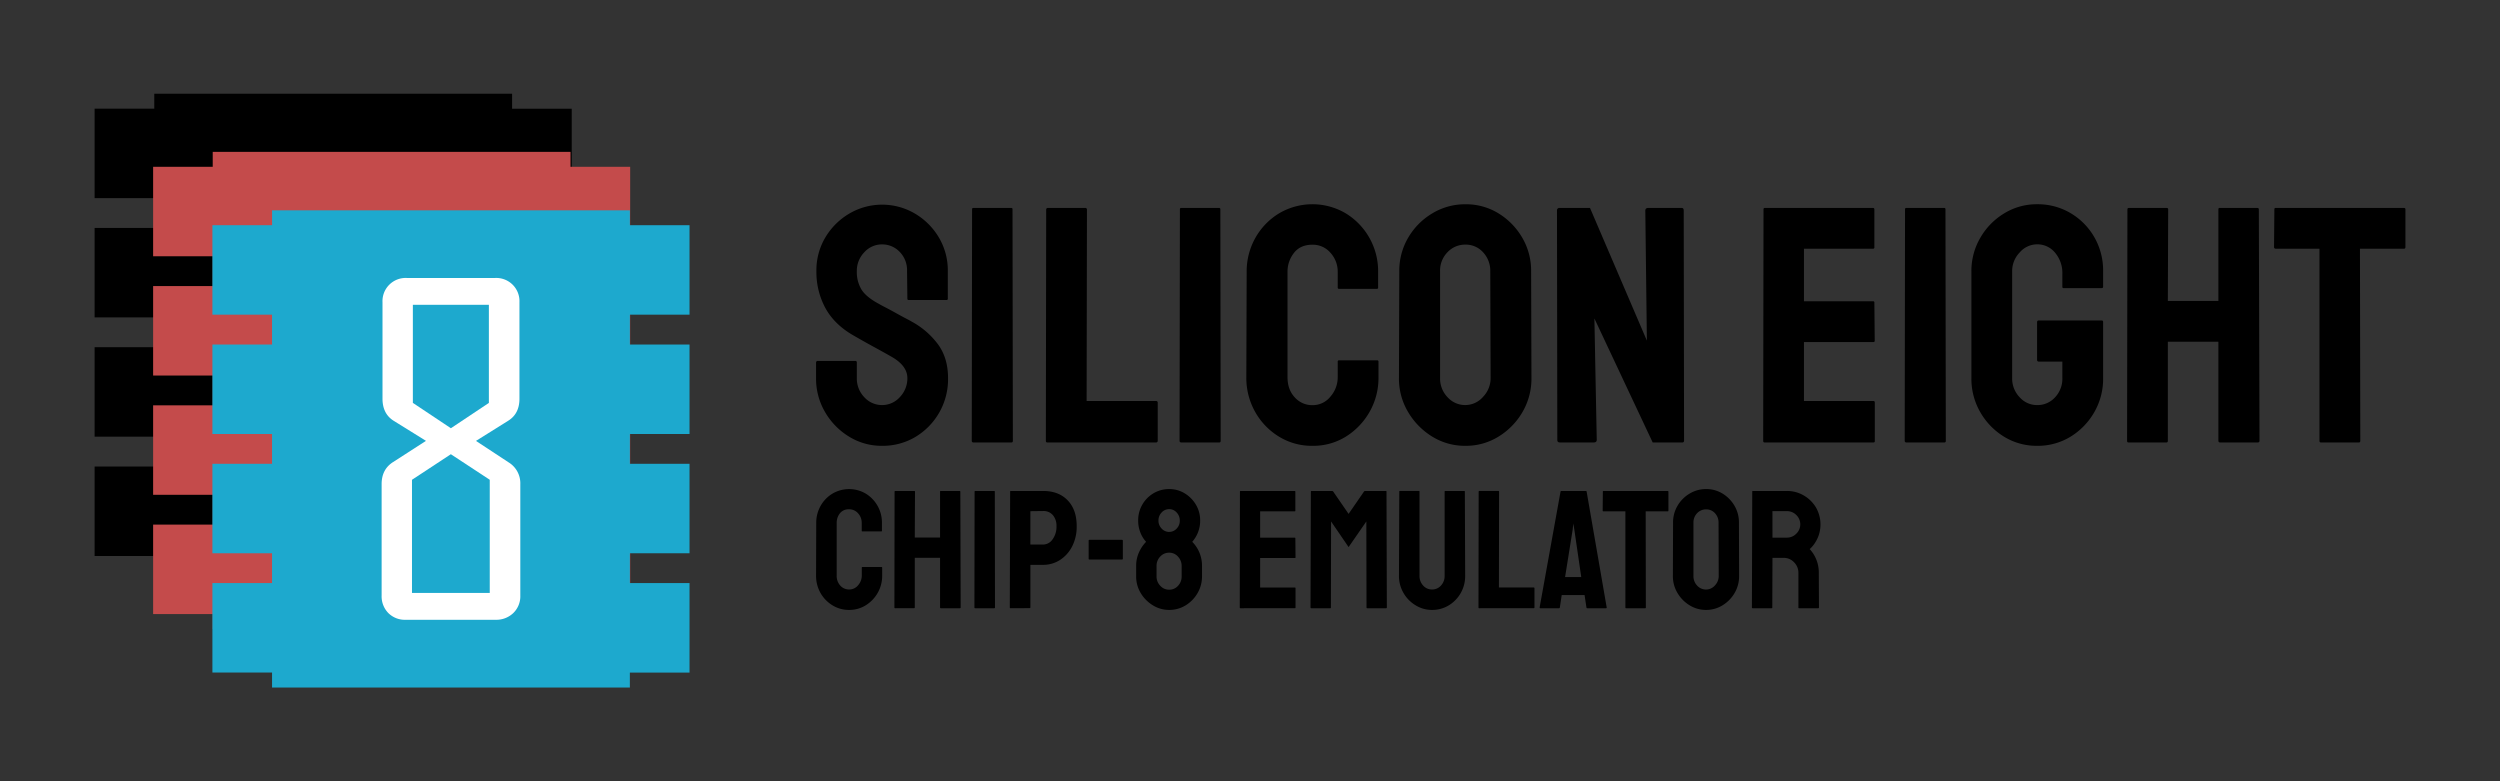 <svg id="Layer_1" data-name="Layer 1" xmlns="http://www.w3.org/2000/svg" viewBox="0 0 1600 500"><rect x="0" y="0" width="1600" height="500" fill="#333333" stroke="none"/><defs><style>.cls-1{fill:#c44b4b;}.cls-2{fill:#fff;}.cls-3{fill:#1da9ce;}</style></defs><title>Artboard 1</title><polygon points="237.48 183.3 237.48 120.53 188.84 120.53 188.84 183.3 213.16 199.51 237.48 183.3"/><polygon points="188.28 232.5 188.28 304.91 238.04 304.91 238.04 232.5 213.16 216.15 188.28 232.5"/><path d="M365.91,126.84V69.58H327.74V60h-229v9.54H60.55v57.26H98.72v19.08H60.55v57.26H98.72v19.08H60.55v57.26H98.72V298.6H60.55v57.26H98.72v9.54h229v-9.54h38.17V298.6H327.74V279.52h38.17V222.26H327.74V203.18h38.17V145.92H327.74V126.84ZM257.61,306.59a14.89,14.89,0,0,1-4.47,11.18,15.63,15.63,0,0,1-11.33,4.33H184.22a14.89,14.89,0,0,1-11.11-4.33,15.24,15.24,0,0,1-4.26-11.18V235.3q0-9.37,7.13-14l21.24-13.7-20.69-12.86q-7.12-4.47-7.12-14.12V118.86a14.84,14.84,0,0,1,15.51-15.52h56.61a14.84,14.84,0,0,1,15.52,15.52v61.78q0,9.65-7.27,14.12l-20.55,12.86,20.83,13.7a15.7,15.7,0,0,1,7.55,14Z"/><polygon class="cls-1" points="274.89 220.47 274.89 157.7 226.24 157.7 226.24 220.47 250.56 236.68 274.89 220.47"/><polygon class="cls-1" points="225.68 269.67 225.68 342.08 275.44 342.08 275.44 269.67 250.56 253.31 225.68 269.67"/><path class="cls-1" d="M403.31,164V106.75H365.14V97.21h-229v9.54H98V164h38.17v19.08H98v57.26h38.17v19.08H98v57.26h38.17v19.08H98V393h38.17v9.54h229V393h38.17V335.77H365.14V316.69h38.17V259.43H365.14V240.35h38.17V183.09H365.14V164ZM295,343.75a14.9,14.9,0,0,1-4.47,11.19,15.62,15.62,0,0,1-11.32,4.33H221.63a14.92,14.92,0,0,1-11.12-4.33,15.29,15.29,0,0,1-4.26-11.19V272.47q0-9.37,7.13-14l21.25-13.7-20.69-12.86q-7.12-4.47-7.13-14.12V156a14.84,14.84,0,0,1,15.52-15.52h56.61A14.84,14.84,0,0,1,294.45,156v61.78q0,9.65-7.26,14.12l-20.55,12.86,20.83,13.7a15.69,15.69,0,0,1,7.54,14Z"/><rect class="cls-2" x="228.41" y="164.26" width="120.29" height="246.04"/><polygon class="cls-3" points="312.88 257.86 312.88 195.09 264.23 195.09 264.23 257.86 288.55 274.07 312.88 257.86"/><polygon class="cls-3" points="263.67 307.06 263.67 379.47 313.44 379.47 313.44 307.06 288.55 290.7 263.67 307.06"/><path class="cls-3" d="M441.3,201.4V144.14H403.13V134.6h-229v9.54H135.94V201.4h38.17v19.08H135.94v57.26h38.17v19.08H135.94v57.26h38.17v19.08H135.94v57.26h38.17V440h229v-9.54H441.3V373.16H403.13V354.08H441.3V296.82H403.13V277.74H441.3V220.48H403.13V201.4ZM333,381.14a14.9,14.9,0,0,1-4.47,11.19,15.64,15.64,0,0,1-11.32,4.33H259.62a14.92,14.92,0,0,1-11.11-4.33,15.26,15.26,0,0,1-4.27-11.19V309.85q0-9.36,7.13-14l21.25-13.7-20.69-12.86q-7.12-4.47-7.13-14.12V193.42a14.84,14.84,0,0,1,15.52-15.52h56.61a14.85,14.85,0,0,1,15.52,15.52V255.2q0,9.65-7.27,14.12l-20.55,12.86,20.83,13.7a15.68,15.68,0,0,1,7.54,14Z"/><path d="M564.55,285.32a39.51,39.51,0,0,1-21.24-5.93A44.4,44.4,0,0,1,528,263.65,42.26,42.26,0,0,1,522.28,242v-9.92a1,1,0,0,1,1.08-1.08h24.15c.57,0,.86.36.86,1.08V242a17.2,17.2,0,0,0,4.75,12.18,15.32,15.32,0,0,0,22.86-.1A17.34,17.34,0,0,0,580.72,242q0-8-10.35-13.8-3.45-2-10.78-6t-13.8-7.76q-11.87-6.9-17.58-17.36a48.42,48.42,0,0,1-5.71-23.62,41,41,0,0,1,5.82-21.67,43.43,43.43,0,0,1,15.42-15.2,41.44,41.44,0,0,1,41.83.11A43.35,43.35,0,0,1,600.88,152a41.14,41.14,0,0,1,5.72,21.45v17.69a.76.76,0,0,1-.86.86H581.58a.76.76,0,0,1-.86-.86l-.21-17.69a16.66,16.66,0,0,0-4.75-12.29,15.33,15.33,0,0,0-11.21-4.74,15.09,15.09,0,0,0-11.43,5.07,16.93,16.93,0,0,0-4.75,12,21.69,21.69,0,0,0,3,11.86q3,4.76,11,9.06,1.08.65,4.21,2.27c2.08,1.07,4.34,2.3,6.79,3.66s4.64,2.56,6.58,3.56,3.12,1.65,3.55,1.94a51.45,51.45,0,0,1,17,14.77q6.26,8.73,6.25,21.46a43,43,0,0,1-21,37.63A40.74,40.74,0,0,1,564.55,285.32Z"/><path d="M623,283.17a1,1,0,0,1-1.08-1.08l.21-148.15a.77.77,0,0,1,.87-.86h24.15a.76.76,0,0,1,.86.86l.22,148.15q0,1.08-.87,1.08Z"/><path d="M670.21,283.17c-.58,0-.86-.36-.86-1.08l.21-147.93a1,1,0,0,1,1.08-1.08h23.94a1,1,0,0,1,1.07,1.08l-.21,122.48h44.42a1,1,0,0,1,1.08,1.08v24.37a1,1,0,0,1-1.08,1.08Z"/><path d="M756,283.17a1,1,0,0,1-1.08-1.08l.22-148.15a.76.76,0,0,1,.86-.86h24.15a.77.77,0,0,1,.87.86l.21,148.15c0,.72-.29,1.08-.86,1.08Z"/><path d="M839.92,285.32a39.92,39.92,0,0,1-21.46-5.93,43.29,43.29,0,0,1-15.2-15.85,44.3,44.3,0,0,1-5.61-22.21l.22-67.28a43.63,43.63,0,0,1,5.49-21.67,42.85,42.85,0,0,1,15.1-15.74,41.91,41.91,0,0,1,42.8-.11A43.33,43.33,0,0,1,882,174.05V184a.76.76,0,0,1-.87.86H857a.76.76,0,0,1-.86-.86v-9.92a17.82,17.82,0,0,0-4.64-12.29,14.85,14.85,0,0,0-11.53-5.18q-7.77,0-11.86,5.29a19.27,19.27,0,0,0-4.1,12.18v67.28q0,8,4.63,12.94a14.91,14.91,0,0,0,11.33,5,14.47,14.47,0,0,0,11.53-5.5,18.73,18.73,0,0,0,4.64-12.4v-9.92a.76.76,0,0,1,.86-.86h24.37a.76.76,0,0,1,.86.86v9.92a43.75,43.75,0,0,1-5.71,22.21,44.55,44.55,0,0,1-15.21,15.85A39.37,39.37,0,0,1,839.92,285.32Z"/><path d="M937.82,285.32a39.57,39.57,0,0,1-21.25-5.93,45.45,45.45,0,0,1-15.41-15.74A41.59,41.59,0,0,1,895.33,242l.22-68.36a41.68,41.68,0,0,1,5.71-21.56,43.7,43.7,0,0,1,15.42-15.53,40.34,40.34,0,0,1,21.14-5.82A39.63,39.63,0,0,1,959,136.53a44.33,44.33,0,0,1,15.2,15.53,41.68,41.68,0,0,1,5.72,21.56l.21,68.36a42.35,42.35,0,0,1-5.71,21.67,44.57,44.57,0,0,1-15.31,15.74A39.56,39.56,0,0,1,937.82,285.32Zm0-26.09A15,15,0,0,0,949.14,254,17.24,17.24,0,0,0,954,242l-.22-68.36a17.32,17.32,0,0,0-4.52-12.08,14.85,14.85,0,0,0-11.43-5,15.39,15.39,0,0,0-11.43,4.86,16.68,16.68,0,0,0-4.75,12.18V242a17.15,17.15,0,0,0,4.75,12.18A15.09,15.09,0,0,0,937.82,259.23Z"/><path d="M998.41,283.17c-1.15,0-1.73-.5-1.73-1.51l-.21-146.86a1.52,1.52,0,0,1,1.72-1.72h19.41L1054,218,1053,134.8c0-1.14.64-1.72,1.94-1.72h21.35c.86,0,1.29.58,1.29,1.72l.22,147.07c0,.87-.36,1.3-1.08,1.3h-19l-37.31-79.36,1.51,77.63c0,1.15-.64,1.73-1.94,1.73Z"/><path d="M1129.3,283.17c-.58,0-.86-.36-.86-1.08l.21-148.15a.77.77,0,0,1,.87-.86h69.22c.57,0,.86.36.86,1.08v24.15a.76.76,0,0,1-.86.86h-44.21v33.64h44.21a.77.77,0,0,1,.86.87l.22,24.36a.77.77,0,0,1-.87.87h-44.42v37.73H1199q.87,0,.87,1.08V282.3a.77.77,0,0,1-.87.87Z"/><path d="M1220.09,283.17a1,1,0,0,1-1.08-1.08l.21-148.15a.77.77,0,0,1,.87-.86h24.15a.76.76,0,0,1,.86.86l.22,148.15c0,.72-.29,1.08-.86,1.08Z"/><path d="M1303.75,285.32a39.63,39.63,0,0,1-21.13-5.82,44,44,0,0,1-15.2-15.63A42.7,42.7,0,0,1,1261.7,242V173.62a41.92,41.92,0,0,1,5.72-21.46,43.69,43.69,0,0,1,15.31-15.63,39.75,39.75,0,0,1,21-5.82,41.14,41.14,0,0,1,21.46,5.71,42.25,42.25,0,0,1,15.2,15.42,42.72,42.72,0,0,1,5.61,21.78v9.92c0,.58-.36.86-1.08.86h-24.15a.75.75,0,0,1-.86-.86v-8.2a20.09,20.09,0,0,0-4.64-13.58,14.62,14.62,0,0,0-11.54-5.39,14.82,14.82,0,0,0-11.1,5.17,17.09,17.09,0,0,0-4.85,12.08V242a17.19,17.19,0,0,0,4.74,12.18,14.86,14.86,0,0,0,11.21,5.07,15.14,15.14,0,0,0,11.54-5,17.3,17.3,0,0,0,4.64-12.29V231.41h-15.1a1,1,0,0,1-1.08-1.08V206.18a1,1,0,0,1,1.08-1.08h40.33c.57,0,.86.36.86,1.08V242a42.79,42.79,0,0,1-5.71,21.89,44,44,0,0,1-15.21,15.63A40,40,0,0,1,1303.75,285.32Z"/><path d="M1362.19,283.17c-.57,0-.86-.36-.86-1.08l.22-148.15c0-.57.35-.86,1.07-.86h23.94c.72,0,1.08.29,1.08.86l-.22,58.66h32.35V133.94a.76.76,0,0,1,.86-.86h23.94c.72,0,1.08.29,1.08.86l.43,148.15a1,1,0,0,1-1.08,1.08h-24.15a1,1,0,0,1-1.08-1.08v-63.4h-32.35v63.4c0,.72-.29,1.08-.86,1.08Z"/><path d="M1485.33,283.17q-.87,0-.87-1.08V159.17h-28a1,1,0,0,1-1.08-1.08l.22-24.15a.76.76,0,0,1,.86-.86h81.94c.72,0,1.08.29,1.08.86v24.15c0,.72-.29,1.08-.86,1.08h-28.25l.22,122.92q0,1.08-.87,1.08Z"/><path d="M543.41,390.35a19.93,19.93,0,0,1-10.72-3,21.74,21.74,0,0,1-7.61-7.92,22.18,22.18,0,0,1-2.8-11.11l.11-33.64a21.87,21.87,0,0,1,2.75-10.84,21.42,21.42,0,0,1,7.55-7.87,21,21,0,0,1,21.4-.05,21.66,21.66,0,0,1,10.35,18.76v5a.38.38,0,0,1-.43.43H551.93a.38.38,0,0,1-.43-.43v-5a8.91,8.91,0,0,0-2.32-6.15,7.43,7.43,0,0,0-5.77-2.58,7.07,7.07,0,0,0-5.93,2.64,9.68,9.68,0,0,0-2,6.09v33.64a9.11,9.11,0,0,0,2.31,6.47,7.48,7.48,0,0,0,5.66,2.48,7.25,7.25,0,0,0,5.77-2.75,9.34,9.34,0,0,0,2.32-6.2v-5a.38.38,0,0,1,.43-.43h12.19a.38.38,0,0,1,.43.43v5a21.91,21.91,0,0,1-2.86,11.11,22.29,22.29,0,0,1-7.6,7.92A19.7,19.7,0,0,1,543.41,390.35Z"/><path d="M572.85,389.27c-.29,0-.43-.18-.43-.54l.11-74.07c0-.29.17-.44.53-.44h12c.36,0,.54.15.54.44L585.46,344h16.18V314.66a.38.38,0,0,1,.43-.44h12c.36,0,.54.15.54.44l.21,74.07a.48.48,0,0,1-.54.54H602.18a.48.48,0,0,1-.54-.54V357H585.46v31.7c0,.36-.14.54-.43.54Z"/><path d="M624.17,389.27a.48.48,0,0,1-.54-.54l.11-74.07a.38.38,0,0,1,.43-.44h12.08a.39.39,0,0,1,.43.44l.11,74.07c0,.36-.15.54-.43.54Z"/><path d="M646.81,389.27a.48.48,0,0,1-.54-.54l.22-74.07a.38.38,0,0,1,.43-.44h20.7q9.93,0,15.69,6t5.77,16.39a27.56,27.56,0,0,1-3,13.26,22.37,22.37,0,0,1-7.87,8.63,19.67,19.67,0,0,1-10.57,3h-8.19v27.17a.48.48,0,0,1-.54.54Zm12.62-40.76h8.19a7.4,7.4,0,0,0,6-3.29,13.7,13.7,0,0,0,2.53-8.57,10.37,10.37,0,0,0-2.26-6.9,7.76,7.76,0,0,0-6.26-2.69l-8.19.1Z"/><path d="M697.27,358.11c-.36,0-.54-.14-.54-.43V345.92c0-.28.18-.43.54-.43h20.81c.36,0,.54.15.54.43v11.76c0,.29-.18.43-.54.43Z"/><path d="M748.27,390.35a19.58,19.58,0,0,1-10.51-3,22.81,22.81,0,0,1-7.71-7.82,20.34,20.34,0,0,1-2.91-10.67v-6.68a20.89,20.89,0,0,1,1.72-8.47,23.56,23.56,0,0,1,4.64-6.95,19.11,19.11,0,0,1-3.72-6.1,20.62,20.62,0,0,1-1.35-7.49,20,20,0,0,1,9.81-17.47,19.32,19.32,0,0,1,10-2.69,18.73,18.73,0,0,1,10,2.75,21.08,21.08,0,0,1,7.17,7.28,19.48,19.48,0,0,1,2.69,10.13,20.24,20.24,0,0,1-1.35,7.44,20.64,20.64,0,0,1-3.72,6.15,21.37,21.37,0,0,1,4.59,6.9,21.9,21.9,0,0,1,1.67,8.52v6.68a21,21,0,0,1-2.86,10.73,22.08,22.08,0,0,1-7.6,7.82A19.84,19.84,0,0,1,748.27,390.35Zm0-12.94a7.45,7.45,0,0,0,5.66-2.48,8.5,8.5,0,0,0,2.32-6v-6.68a8.57,8.57,0,0,0-2.32-6,7.36,7.36,0,0,0-5.66-2.53,7.58,7.58,0,0,0-5.71,2.48,8.4,8.4,0,0,0-2.37,6v6.68a8.44,8.44,0,0,0,2.37,6A7.54,7.54,0,0,0,748.27,377.41Zm0-37a6.39,6.39,0,0,0,4.8-2.11,7.16,7.16,0,0,0,2-5.12,7.33,7.33,0,0,0-2-5.17,6.3,6.3,0,0,0-4.8-2.16,6.47,6.47,0,0,0-4.85,2.16,7.21,7.21,0,0,0-2,5.17,7.11,7.11,0,0,0,2,5.07A6.47,6.47,0,0,0,748.27,340.43Z"/><path d="M793.88,389.27c-.29,0-.43-.18-.43-.54l.11-74.07a.38.38,0,0,1,.43-.44H828.6c.28,0,.43.18.43.54v12.08a.38.38,0,0,1-.43.43H806.49v16.82H828.6a.39.39,0,0,1,.43.43l.11,12.19a.39.39,0,0,1-.43.43H806.49V376h22.22c.28,0,.43.18.43.54v12.29a.38.38,0,0,1-.43.43Z"/><path d="M839.16,389.27c-.28,0-.43-.18-.43-.54l.22-74.07a.38.38,0,0,1,.43-.44h13.15a1,1,0,0,1,.76.44l9.81,14.23,9.81-14.23a1,1,0,0,1,.76-.44h13.26a.38.38,0,0,1,.43.44l.22,74.07c0,.36-.15.54-.43.54H875c-.29,0-.43-.18-.43-.54l-.11-55L863.1,350.13l-11.21-16.39-.11,55c0,.36-.15.54-.43.54Z"/><path d="M916.47,390.35a19.83,19.83,0,0,1-10.56-3,21.92,21.92,0,0,1-7.71-7.92,21.4,21.4,0,0,1-2.86-10.89l.21-53.91a.39.39,0,0,1,.44-.44h12.07a.38.38,0,0,1,.43.44v53.91a8.84,8.84,0,0,0,2.32,6.2,7.38,7.38,0,0,0,5.66,2.53,7.5,7.5,0,0,0,5.77-2.53,8.84,8.84,0,0,0,2.32-6.2V314.66a.38.38,0,0,1,.43-.44h12.08a.39.39,0,0,1,.43.44l.21,53.91a21.83,21.83,0,0,1-10.51,18.87A20.3,20.3,0,0,1,916.47,390.35Z"/><path d="M946.66,389.27c-.29,0-.43-.18-.43-.54l.11-74a.48.48,0,0,1,.54-.54h12a.47.47,0,0,1,.53.54l-.1,61.25h22.21a.48.48,0,0,1,.54.54v12.18a.48.48,0,0,1-.54.54Z"/><path d="M985.37,388.73l13.37-74.07a.51.51,0,0,1,.54-.44h15.63a.51.51,0,0,1,.54.44l12.83,74.07c.07.36-.07.54-.43.54h-12q-.43,0-.54-.54l-1.18-7.87H999.49l-1.18,7.87q-.12.54-.54.54h-12C985.51,389.27,985.37,389.09,985.37,388.73Zm16.28-19.41H1012l-4.42-30.3-.65-4-.43,4Z"/><path d="M1040.68,389.27c-.29,0-.43-.18-.43-.54V327.27h-14a.48.48,0,0,1-.54-.54l.11-12.07a.38.38,0,0,1,.43-.44h41c.36,0,.54.15.54.44v12.07c0,.36-.14.54-.43.54h-14.12l.1,61.46c0,.36-.14.54-.43.54Z"/><path d="M1091.9,390.35a19.74,19.74,0,0,1-10.62-3,22.7,22.7,0,0,1-7.71-7.87,20.74,20.74,0,0,1-2.92-10.83l.11-34.18a20.83,20.83,0,0,1,2.86-10.79,21.8,21.8,0,0,1,7.71-7.76A20.14,20.14,0,0,1,1091.9,313a19.78,19.78,0,0,1,10.56,2.91,22.15,22.15,0,0,1,7.6,7.76,20.83,20.83,0,0,1,2.86,10.79l.11,34.18a21.08,21.08,0,0,1-2.86,10.83,22.27,22.27,0,0,1-7.65,7.87A19.79,19.79,0,0,1,1091.9,390.35Zm0-13.05a7.48,7.48,0,0,0,5.66-2.64,8.64,8.64,0,0,0,2.42-6l-.11-34.18a8.61,8.61,0,0,0-2.26-6,7.38,7.38,0,0,0-5.71-2.48,7.73,7.73,0,0,0-5.72,2.42,8.38,8.38,0,0,0-2.37,6.1v34.18a8.6,8.6,0,0,0,2.37,6.09A7.55,7.55,0,0,0,1091.9,377.3Z"/><path d="M1121.65,389.27c-.28,0-.43-.18-.43-.54l.22-74.07a.38.38,0,0,1,.43-.44h21.78a21,21,0,0,1,10.73,2.86,21.88,21.88,0,0,1,7.81,7.66,21.79,21.79,0,0,1,1.73,18,22.74,22.74,0,0,1-2.8,5.4,18.64,18.64,0,0,1-2.91,3.28,22,22,0,0,1,5.82,15.21l.11,22.1a.48.48,0,0,1-.54.54h-12.19c-.29,0-.43-.11-.43-.32V366.63a9.4,9.4,0,0,0-2.75-6.74,9,9,0,0,0-6.74-2.86h-7.11l-.11,31.7c0,.36-.15.54-.43.54Zm12.73-45.18h9.27a8.31,8.31,0,0,0,5.93-2.48,8.27,8.27,0,0,0,.05-12,8.28,8.28,0,0,0-6-2.48h-9.27Z"/></svg>